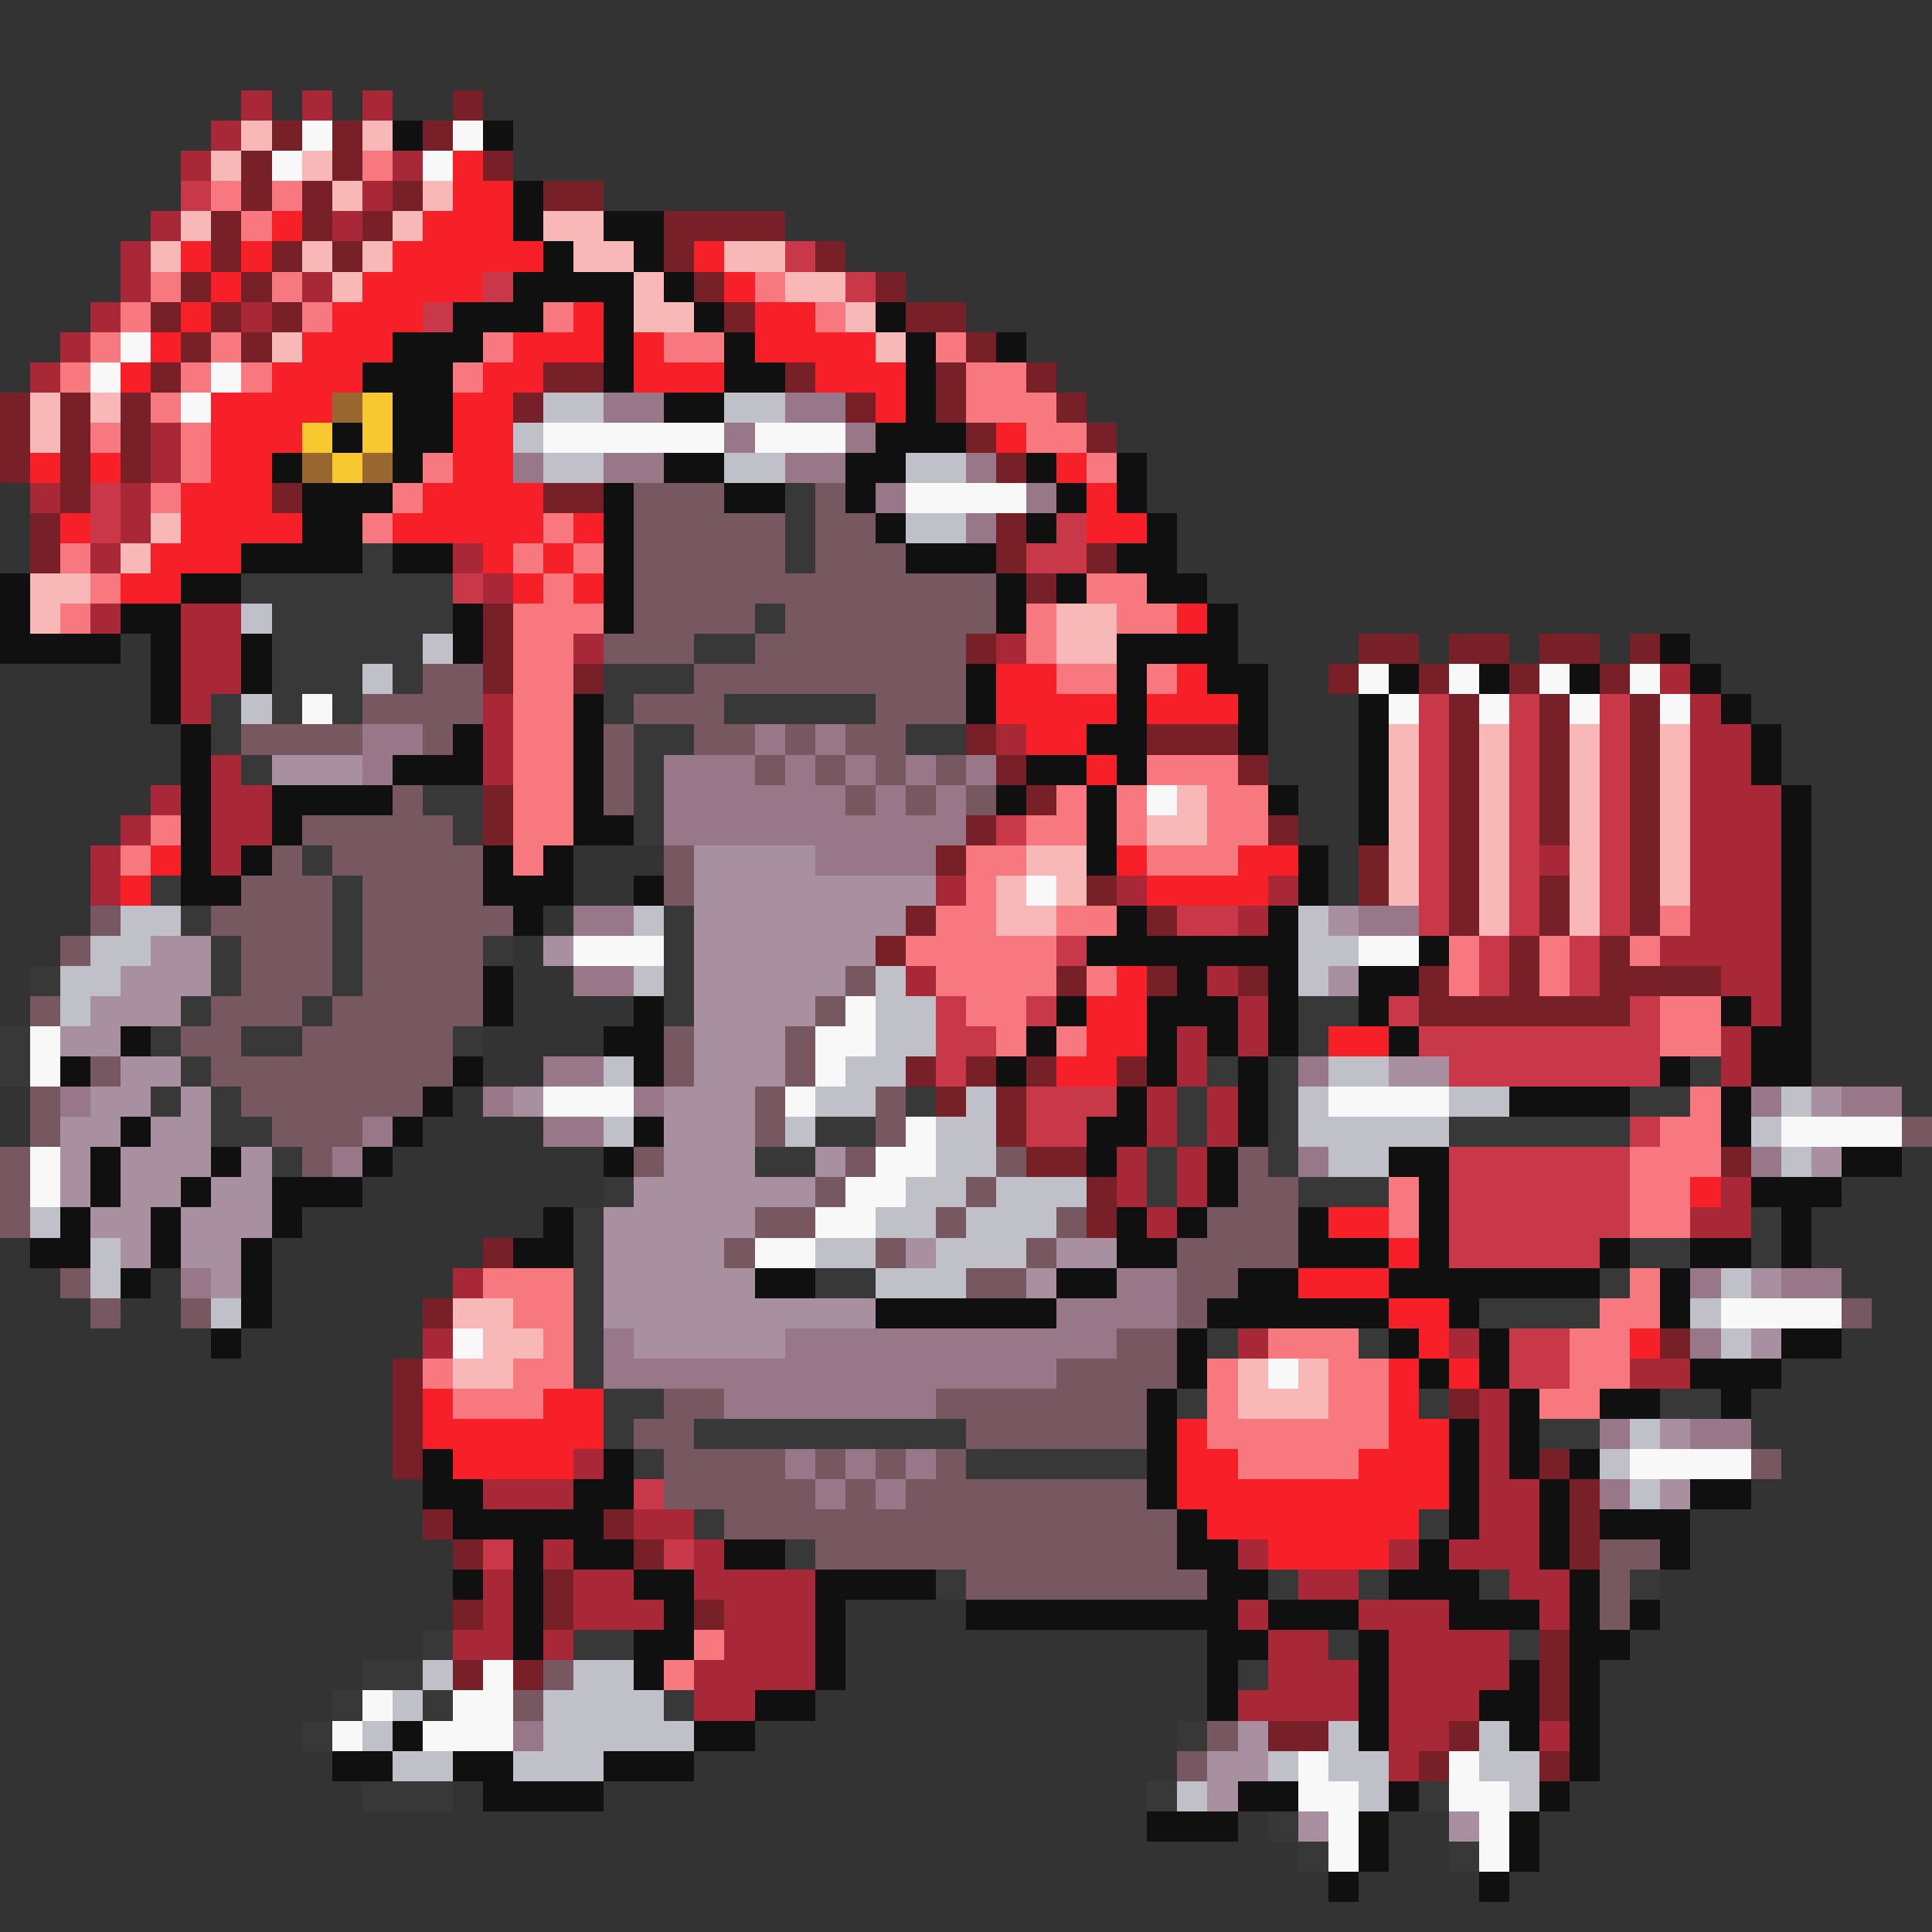 <svg xmlns="http://www.w3.org/2000/svg" viewBox="0 -0.5 64 64" shape-rendering="crispEdges">
<rect x="0" y="-0.5" width="64" height="64" fill="#333333" stroke="none"/>
<path stroke="#a82838" d="M8 3h1M10 3h1M12 3h1M7 4h1M6 5h1M13 5h1M12 6h1M5 7h1M11 7h1M4 8h1M4 9h1M10 9h1M3 10h1M8 10h1M2 11h1M1 12h1M5 14h1M5 15h1M1 16h1M4 16h1M4 17h1M3 18h1M15 18h1M16 19h1M3 20h1M6 20h2M6 21h2M19 21h1M33 21h1M6 22h2M55 22h1M6 23h1M16 23h1M56 23h1M16 24h1M33 24h1M56 24h2M7 25h1M16 25h1M56 25h2M5 26h1M7 26h2M56 26h3M4 27h1M7 27h2M56 27h3M3 28h1M7 28h1M51 28h1M56 28h3M3 29h1M31 29h1M37 29h1M42 29h1M56 29h3M41 30h1M56 30h3M55 31h4M30 32h1M40 32h1M57 32h2M41 33h1M58 33h1M39 34h1M41 34h1M57 34h1M39 35h1M57 35h1M38 36h1M40 36h1M38 37h1M40 37h1M37 38h1M39 38h1M37 39h1M39 39h1M57 39h1M38 40h1M56 40h2M15 42h1M14 44h1M41 44h1M48 44h1M54 45h2M49 46h1M49 47h1M19 48h1M49 48h1M16 49h3M49 49h2M21 50h2M49 50h2M18 51h1M23 51h1M41 51h1M46 51h1M48 51h3M16 52h1M19 52h2M23 52h4M43 52h2M50 52h2M16 53h1M19 53h3M24 53h3M41 53h1M45 53h3M51 53h1M15 54h2M18 54h1M24 54h3M42 54h2M46 54h4M23 55h4M42 55h3M46 55h4M23 56h2M41 56h4M46 56h3M46 57h2M51 57h1M46 58h1" />
<path stroke="#782028" d="M15 3h1M9 4h1M11 4h1M14 4h1M8 5h1M11 5h1M16 5h1M8 6h1M10 6h1M13 6h1M18 6h2M7 7h1M10 7h1M12 7h1M22 7h4M7 8h1M9 8h1M11 8h1M22 8h1M27 8h1M6 9h1M8 9h1M23 9h1M29 9h1M5 10h1M7 10h1M9 10h1M24 10h1M30 10h2M6 11h1M8 11h1M32 11h1M5 12h1M18 12h2M26 12h1M31 12h1M34 12h1M0 13h1M2 13h1M4 13h1M17 13h1M28 13h1M31 13h1M35 13h1M0 14h1M2 14h1M4 14h1M32 14h1M36 14h1M0 15h1M2 15h1M4 15h1M33 15h1M2 16h1M9 16h1M18 16h2M1 17h1M33 17h1M1 18h1M33 18h1M36 18h1M34 19h1M16 20h1M16 21h1M32 21h1M45 21h2M48 21h2M51 21h2M54 21h1M16 22h1M19 22h1M44 22h1M47 22h1M50 22h1M53 22h1M48 23h1M51 23h1M54 23h1M32 24h1M38 24h3M48 24h1M51 24h1M54 24h1M33 25h1M41 25h1M48 25h1M51 25h1M54 25h1M16 26h1M34 26h1M48 26h1M51 26h1M54 26h1M16 27h1M32 27h1M42 27h1M48 27h1M51 27h1M54 27h1M31 28h1M45 28h1M48 28h1M54 28h1M36 29h1M45 29h1M48 29h1M51 29h1M54 29h1M30 30h1M38 30h1M48 30h1M51 30h1M54 30h1M29 31h1M50 31h1M53 31h1M35 32h1M38 32h1M41 32h1M47 32h1M50 32h1M53 32h4M47 33h7M30 35h1M32 35h1M34 35h1M37 35h1M31 36h1M33 36h1M33 37h1M34 38h2M57 38h1M36 39h1M36 40h1M16 41h1M14 43h1M55 44h1M13 45h1M13 46h1M48 46h1M13 47h1M13 48h1M51 48h1M52 49h1M14 50h1M20 50h1M52 50h1M15 51h1M21 51h1M52 51h1M18 52h1M15 53h1M18 53h1M23 53h1M51 54h1M15 55h1M17 55h1M51 55h1M51 56h1M42 57h2M48 57h1M47 58h1M51 58h1" />
<path stroke="#f8b8b8" d="M8 4h1M12 4h1M7 5h1M10 5h1M11 6h1M14 6h1M6 7h1M13 7h1M18 7h2M5 8h1M10 8h1M12 8h1M19 8h2M24 8h2M11 9h1M21 9h1M26 9h2M21 10h2M28 10h1M9 11h1M29 11h1M1 13h1M3 13h1M1 14h1M5 17h1M4 18h1M1 19h2M1 20h1M35 20h2M35 21h2M46 24h1M49 24h1M52 24h1M55 24h1M46 25h1M49 25h1M52 25h1M55 25h1M39 26h1M46 26h1M49 26h1M52 26h1M55 26h1M38 27h2M46 27h1M49 27h1M52 27h1M55 27h1M34 28h2M46 28h1M49 28h1M52 28h1M55 28h1M33 29h1M35 29h1M46 29h1M49 29h1M52 29h1M55 29h1M33 30h2M49 30h1M52 30h1M15 43h2M16 44h2M15 45h2M41 45h1M43 45h1M41 46h3" />
<path stroke="#f8f8f8" d="M10 4h1M15 4h1M9 5h1M14 5h1M4 11h1M3 12h1M7 12h1M6 13h1M18 14h6M25 14h3M30 16h4M45 22h1M48 22h1M51 22h1M54 22h1M10 23h1M46 23h1M49 23h1M52 23h1M55 23h1M38 26h1M34 29h1M19 31h3M45 31h2M28 33h1M1 34h1M27 34h2M1 35h1M27 35h1M18 36h3M26 36h1M44 36h4M30 37h1M59 37h4M1 38h1M29 38h2M1 39h1M28 39h2M27 40h2M25 41h2M57 43h4M15 44h1M42 45h1M54 48h4M16 55h1M12 56h1M15 56h2M11 57h1M14 57h3M43 58h1M48 58h1M43 59h2M48 59h2M44 60h1M49 60h1M44 61h1M49 61h1" />
<path stroke="#101010" d="M13 4h1M16 4h1M17 6h1M17 7h1M20 7h2M18 8h1M21 8h1M17 9h4M22 9h1M15 10h3M20 10h1M23 10h1M29 10h1M13 11h3M20 11h1M24 11h1M30 11h1M33 11h1M12 12h3M20 12h1M24 12h2M30 12h1M13 13h2M22 13h2M30 13h1M11 14h1M13 14h2M29 14h3M9 15h1M13 15h1M22 15h2M28 15h2M34 15h1M37 15h1M10 16h3M20 16h1M24 16h2M28 16h1M35 16h1M37 16h1M10 17h2M20 17h1M29 17h1M34 17h1M38 17h1M8 18h4M13 18h2M20 18h1M30 18h3M37 18h2M0 19h1M6 19h2M20 19h1M33 19h1M35 19h1M38 19h2M0 20h1M4 20h2M15 20h1M20 20h1M33 20h1M40 20h1M0 21h4M5 21h1M8 21h1M15 21h1M37 21h4M55 21h1M5 22h1M8 22h1M32 22h1M37 22h1M40 22h2M46 22h1M49 22h1M52 22h1M56 22h1M5 23h1M19 23h1M32 23h1M37 23h1M41 23h1M45 23h1M57 23h1M6 24h1M15 24h1M19 24h1M36 24h2M41 24h1M45 24h1M58 24h1M6 25h1M13 25h3M19 25h1M34 25h2M37 25h1M45 25h1M58 25h1M6 26h1M9 26h4M19 26h1M33 26h1M36 26h1M42 26h1M45 26h1M59 26h1M6 27h1M9 27h1M19 27h2M36 27h1M45 27h1M59 27h1M6 28h1M8 28h1M16 28h1M18 28h1M36 28h1M43 28h1M59 28h1M6 29h2M16 29h3M21 29h1M43 29h1M59 29h1M17 30h1M37 30h1M42 30h1M59 30h1M36 31h7M47 31h1M59 31h1M16 32h1M39 32h1M42 32h1M45 32h2M59 32h1M16 33h1M21 33h1M35 33h1M38 33h3M42 33h1M45 33h1M57 33h1M59 33h1M4 34h1M20 34h2M34 34h1M38 34h1M40 34h1M42 34h1M46 34h1M58 34h2M2 35h1M15 35h1M21 35h1M33 35h1M38 35h1M41 35h1M55 35h1M58 35h2M14 36h1M37 36h1M41 36h1M50 36h4M57 36h1M4 37h1M13 37h1M21 37h1M36 37h2M41 37h1M57 37h1M3 38h1M7 38h1M12 38h1M20 38h1M36 38h1M40 38h1M46 38h2M61 38h2M3 39h1M6 39h1M9 39h3M40 39h1M47 39h1M58 39h3M2 40h1M5 40h1M9 40h1M18 40h1M37 40h1M39 40h1M43 40h1M47 40h1M59 40h1M1 41h2M5 41h1M8 41h1M17 41h2M37 41h2M43 41h3M47 41h1M53 41h1M56 41h2M59 41h1M4 42h1M8 42h1M25 42h2M35 42h2M41 42h2M46 42h7M55 42h1M8 43h1M29 43h6M40 43h6M48 43h1M55 43h1M7 44h1M39 44h1M46 44h1M49 44h1M59 44h2M39 45h1M47 45h1M49 45h1M56 45h3M38 46h1M50 46h1M53 46h2M57 46h1M38 47h1M48 47h1M50 47h1M14 48h1M20 48h1M38 48h1M48 48h1M50 48h1M52 48h1M14 49h2M19 49h2M38 49h1M48 49h1M51 49h1M56 49h2M15 50h5M39 50h1M48 50h1M51 50h1M53 50h3M17 51h1M19 51h2M24 51h2M39 51h2M47 51h1M51 51h1M55 51h1M15 52h1M17 52h1M21 52h2M27 52h4M40 52h2M46 52h3M52 52h1M17 53h1M22 53h1M27 53h1M32 53h9M42 53h3M48 53h3M52 53h1M54 53h1M17 54h1M21 54h2M27 54h1M40 54h2M45 54h1M52 54h2M21 55h1M27 55h1M40 55h1M45 55h1M50 55h1M52 55h1M25 56h2M40 56h1M45 56h1M49 56h2M52 56h1M13 57h1M23 57h2M45 57h1M50 57h1M52 57h1M11 58h2M15 58h2M20 58h3M52 58h1M16 59h4M41 59h2M46 59h1M51 59h1M38 60h3M45 60h1M50 60h1M45 61h1M50 61h1M44 62h1M49 62h1" />
<path stroke="#f87880" d="M12 5h1M7 6h1M9 6h1M8 7h1M5 9h1M9 9h1M25 9h1M4 10h1M10 10h1M18 10h1M27 10h1M3 11h1M7 11h1M16 11h1M22 11h2M31 11h1M2 12h1M6 12h1M8 12h1M15 12h1M32 12h2M5 13h1M32 13h3M3 14h1M6 14h1M34 14h2M6 15h1M14 15h1M36 15h1M5 16h1M13 16h1M12 17h1M18 17h1M2 18h1M17 18h1M19 18h1M3 19h1M18 19h1M36 19h2M2 20h1M17 20h3M34 20h1M37 20h2M17 21h2M34 21h1M17 22h2M35 22h2M38 22h1M17 23h2M17 24h2M17 25h2M38 25h3M17 26h2M35 26h1M37 26h1M40 26h2M5 27h1M17 27h2M34 27h2M37 27h1M40 27h2M4 28h1M17 28h1M32 28h2M38 28h3M32 29h1M31 30h2M35 30h2M55 30h1M30 31h5M48 31h1M51 31h1M54 31h1M31 32h4M36 32h1M48 32h1M51 32h1M32 33h2M55 33h2M33 34h1M35 34h1M55 34h2M56 36h1M55 37h2M54 38h3M46 39h1M54 39h2M46 40h1M54 40h2M16 42h3M54 42h1M17 43h2M53 43h2M18 44h1M42 44h3M52 44h2M14 45h1M17 45h2M40 45h1M44 45h2M52 45h2M15 46h3M40 46h1M44 46h2M51 46h2M40 47h6M41 48h4M23 54h1M22 55h1" />
<path stroke="#f82028" d="M15 5h1M15 6h2M9 7h1M14 7h3M6 8h1M8 8h1M13 8h5M23 8h1M7 9h1M12 9h4M24 9h1M6 10h1M11 10h3M19 10h1M25 10h2M5 11h1M10 11h3M17 11h3M21 11h1M25 11h4M4 12h1M9 12h3M16 12h2M21 12h3M27 12h3M7 13h4M15 13h2M29 13h1M7 14h3M15 14h2M33 14h1M1 15h1M3 15h1M7 15h2M15 15h2M35 15h1M6 16h3M14 16h4M36 16h1M2 17h1M6 17h4M13 17h5M19 17h1M36 17h2M5 18h3M16 18h1M18 18h1M4 19h2M17 19h1M19 19h1M39 20h1M33 22h2M39 22h1M33 23h4M38 23h3M34 24h2M36 25h1M5 28h1M37 28h1M41 28h2M4 29h1M38 29h4M37 32h1M36 33h2M36 34h2M44 34h2M35 35h2M56 39h1M44 40h2M46 41h1M43 42h3M46 43h2M47 44h1M54 44h1M46 45h1M48 45h1M14 46h1M18 46h2M46 46h1M14 47h6M39 47h1M46 47h2M15 48h4M39 48h2M45 48h3M39 49h9M40 50h7M42 51h4" />
<path stroke="#c83848" d="M6 6h1M26 8h1M16 9h1M28 9h1M14 10h1M3 16h1M3 17h1M35 17h1M34 18h2M15 19h1M47 23h1M50 23h1M53 23h1M47 24h1M50 24h1M53 24h1M47 25h1M50 25h1M53 25h1M47 26h1M50 26h1M53 26h1M33 27h1M47 27h1M50 27h1M53 27h1M47 28h1M50 28h1M53 28h1M47 29h1M50 29h1M53 29h1M39 30h2M47 30h1M50 30h1M53 30h1M35 31h1M49 31h1M52 31h1M49 32h1M52 32h1M31 33h1M34 33h1M46 33h1M54 33h1M31 34h2M47 34h8M31 35h1M48 35h7M34 36h3M34 37h2M54 37h1M48 38h6M48 39h6M48 40h6M48 41h5M50 44h2M50 45h2M21 49h1M16 51h1M22 51h1" />
<path stroke="#986830" d="M11 13h1M10 15h1M12 15h1" />
<path stroke="#f8c830" d="M12 13h1M10 14h1M12 14h1M11 15h1" />
<path stroke="#c0c0c8" d="M18 13h2M24 13h2M17 14h1M18 15h2M24 15h2M30 15h2M30 17h2M8 20h1M14 21h1M12 22h1M8 23h1M4 30h2M21 30h1M43 30h1M3 31h2M43 31h2M2 32h2M21 32h1M29 32h1M43 32h1M2 33h1M29 33h2M29 34h2M20 35h1M28 35h2M44 35h2M27 36h2M32 36h1M43 36h1M48 36h2M59 36h1M20 37h1M26 37h1M31 37h2M43 37h5M58 37h1M31 38h2M44 38h2M59 38h1M30 39h2M33 39h3M1 40h1M29 40h2M32 40h3M3 41h1M27 41h2M31 41h3M3 42h1M29 42h3M57 42h1M7 43h1M56 43h1M57 44h1M54 47h1M53 48h1M54 49h1M14 55h1M19 55h2M13 56h1M18 56h4M12 57h1M18 57h5M44 57h1M49 57h1M13 58h2M17 58h3M42 58h1M44 58h2M49 58h2M39 59h1M45 59h1M50 59h1" />
<path stroke="#987888" d="M20 13h2M26 13h2M24 14h1M28 14h1M17 15h1M20 15h2M26 15h2M32 15h1M29 16h1M34 16h1M32 17h1M12 24h2M25 24h1M27 24h1M12 25h1M22 25h3M26 25h1M28 25h1M30 25h1M32 25h1M22 26h6M29 26h1M31 26h1M22 27h10M27 28h4M19 30h2M45 30h2M19 32h2M18 35h2M43 35h1M2 36h1M16 36h1M21 36h1M58 36h1M61 36h2M12 37h1M18 37h2M11 38h1M43 38h1M58 38h1M6 42h1M37 42h2M56 42h1M59 42h2M35 43h4M20 44h1M26 44h11M56 44h1M20 45h15M24 46h7M53 47h1M56 47h2M26 48h1M28 48h1M30 48h1M27 49h1M29 49h1M53 49h1M17 57h1" />
<path stroke="#785860" d="M21 16h3M27 16h1M21 17h5M27 17h2M21 18h5M27 18h3M21 19h12M21 20h4M26 20h7M20 21h3M25 21h7M14 22h2M23 22h9M12 23h4M21 23h3M29 23h3M8 24h4M14 24h1M20 24h1M23 24h2M26 24h1M28 24h2M20 25h1M25 25h1M27 25h1M29 25h1M31 25h1M13 26h1M20 26h1M28 26h1M30 26h1M32 26h1M10 27h5M9 28h1M11 28h5M22 28h1M8 29h3M12 29h4M22 29h1M3 30h1M7 30h4M12 30h5M2 31h1M8 31h3M12 31h4M8 32h3M12 32h4M28 32h1M1 33h1M7 33h3M11 33h5M27 33h1M6 34h2M10 34h5M22 34h1M26 34h1M3 35h1M7 35h8M22 35h1M26 35h1M1 36h1M8 36h6M25 36h1M29 36h1M1 37h1M9 37h3M25 37h1M29 37h1M63 37h1M0 38h1M10 38h1M21 38h1M28 38h1M33 38h1M41 38h1M0 39h1M27 39h1M32 39h1M41 39h2M0 40h1M25 40h2M31 40h1M35 40h1M40 40h3M24 41h1M29 41h1M34 41h1M39 41h4M2 42h1M32 42h2M39 42h2M3 43h1M6 43h1M39 43h1M61 43h1M37 44h2M35 45h4M22 46h2M31 46h7M21 47h2M32 47h6M22 48h4M27 48h1M29 48h1M31 48h1M58 48h1M22 49h5M28 49h1M30 49h8M24 50h15M27 51h12M53 51h2M32 52h8M53 52h1M53 53h1M18 55h1M17 56h1M40 57h1M39 58h1" />
<path stroke="#383838" d="M26 16h1M26 17h1M12 18h1M26 18h1M8 19h7M9 20h6M25 20h1M9 21h5M23 21h2M9 22h3M13 22h1M20 22h3M7 23h1M9 23h1M11 23h1M20 23h1M24 23h5M7 24h1M21 24h2M30 24h2M8 25h1M21 25h1M14 26h2M21 26h1M15 27h1M21 27h1M10 28h1M5 29h1M11 29h1M6 30h1M11 30h1M22 30h1M7 31h1M11 31h1M16 31h1M22 31h1M1 32h1M7 32h1M11 32h1M22 32h1M6 33h1M10 33h1M22 33h1M43 33h2M0 34h1M5 34h1M8 34h2M15 34h1M43 34h1M0 35h1M6 35h1M40 35h1M42 35h1M56 35h1M5 36h1M7 36h1M30 36h1M39 36h1M42 36h1M54 36h2M7 37h2M27 37h2M39 37h1M42 37h1M48 37h6M9 38h1M25 38h2M38 38h1M42 38h1M20 39h1M38 39h1M43 39h3M19 40h1M58 40h1M19 41h1M54 41h2M58 41h1M19 42h1M27 42h2M53 42h1M19 43h1M49 43h4M19 44h1M40 44h1M45 44h1M19 45h1M20 46h2M39 46h1M47 46h1M55 46h2M20 47h1M23 47h9M51 47h2M21 48h1M32 48h6M23 50h1M47 50h1M26 51h1M31 52h1M42 52h1M45 52h1M49 52h1M54 52h1M14 54h1M19 54h2M44 54h1M50 54h1M12 55h2M41 55h1M11 56h1M14 56h1M22 56h1M10 57h1M39 57h1M12 59h3M38 59h1M47 59h1M42 60h1M43 61h1M48 61h1" />
<path stroke="#a890a0" d="M9 25h3M23 28h4M23 29h8M23 30h7M44 30h1M5 31h2M18 31h1M23 31h6M4 32h3M23 32h5M44 32h1M3 33h3M23 33h4M2 34h2M23 34h3M4 35h2M23 35h3M46 35h2M3 36h2M6 36h1M17 36h1M22 36h3M60 36h1M2 37h2M5 37h2M22 37h3M2 38h1M4 38h3M8 38h1M22 38h3M27 38h1M60 38h1M2 39h1M4 39h2M7 39h2M21 39h6M3 40h2M6 40h3M20 40h5M4 41h1M6 41h2M20 41h4M30 41h1M35 41h2M7 42h1M20 42h5M34 42h1M58 42h1M20 43h9M21 44h5M58 44h1M55 47h1M55 49h1M41 57h1M40 58h2M40 59h1M43 60h1M48 60h1" />
</svg>